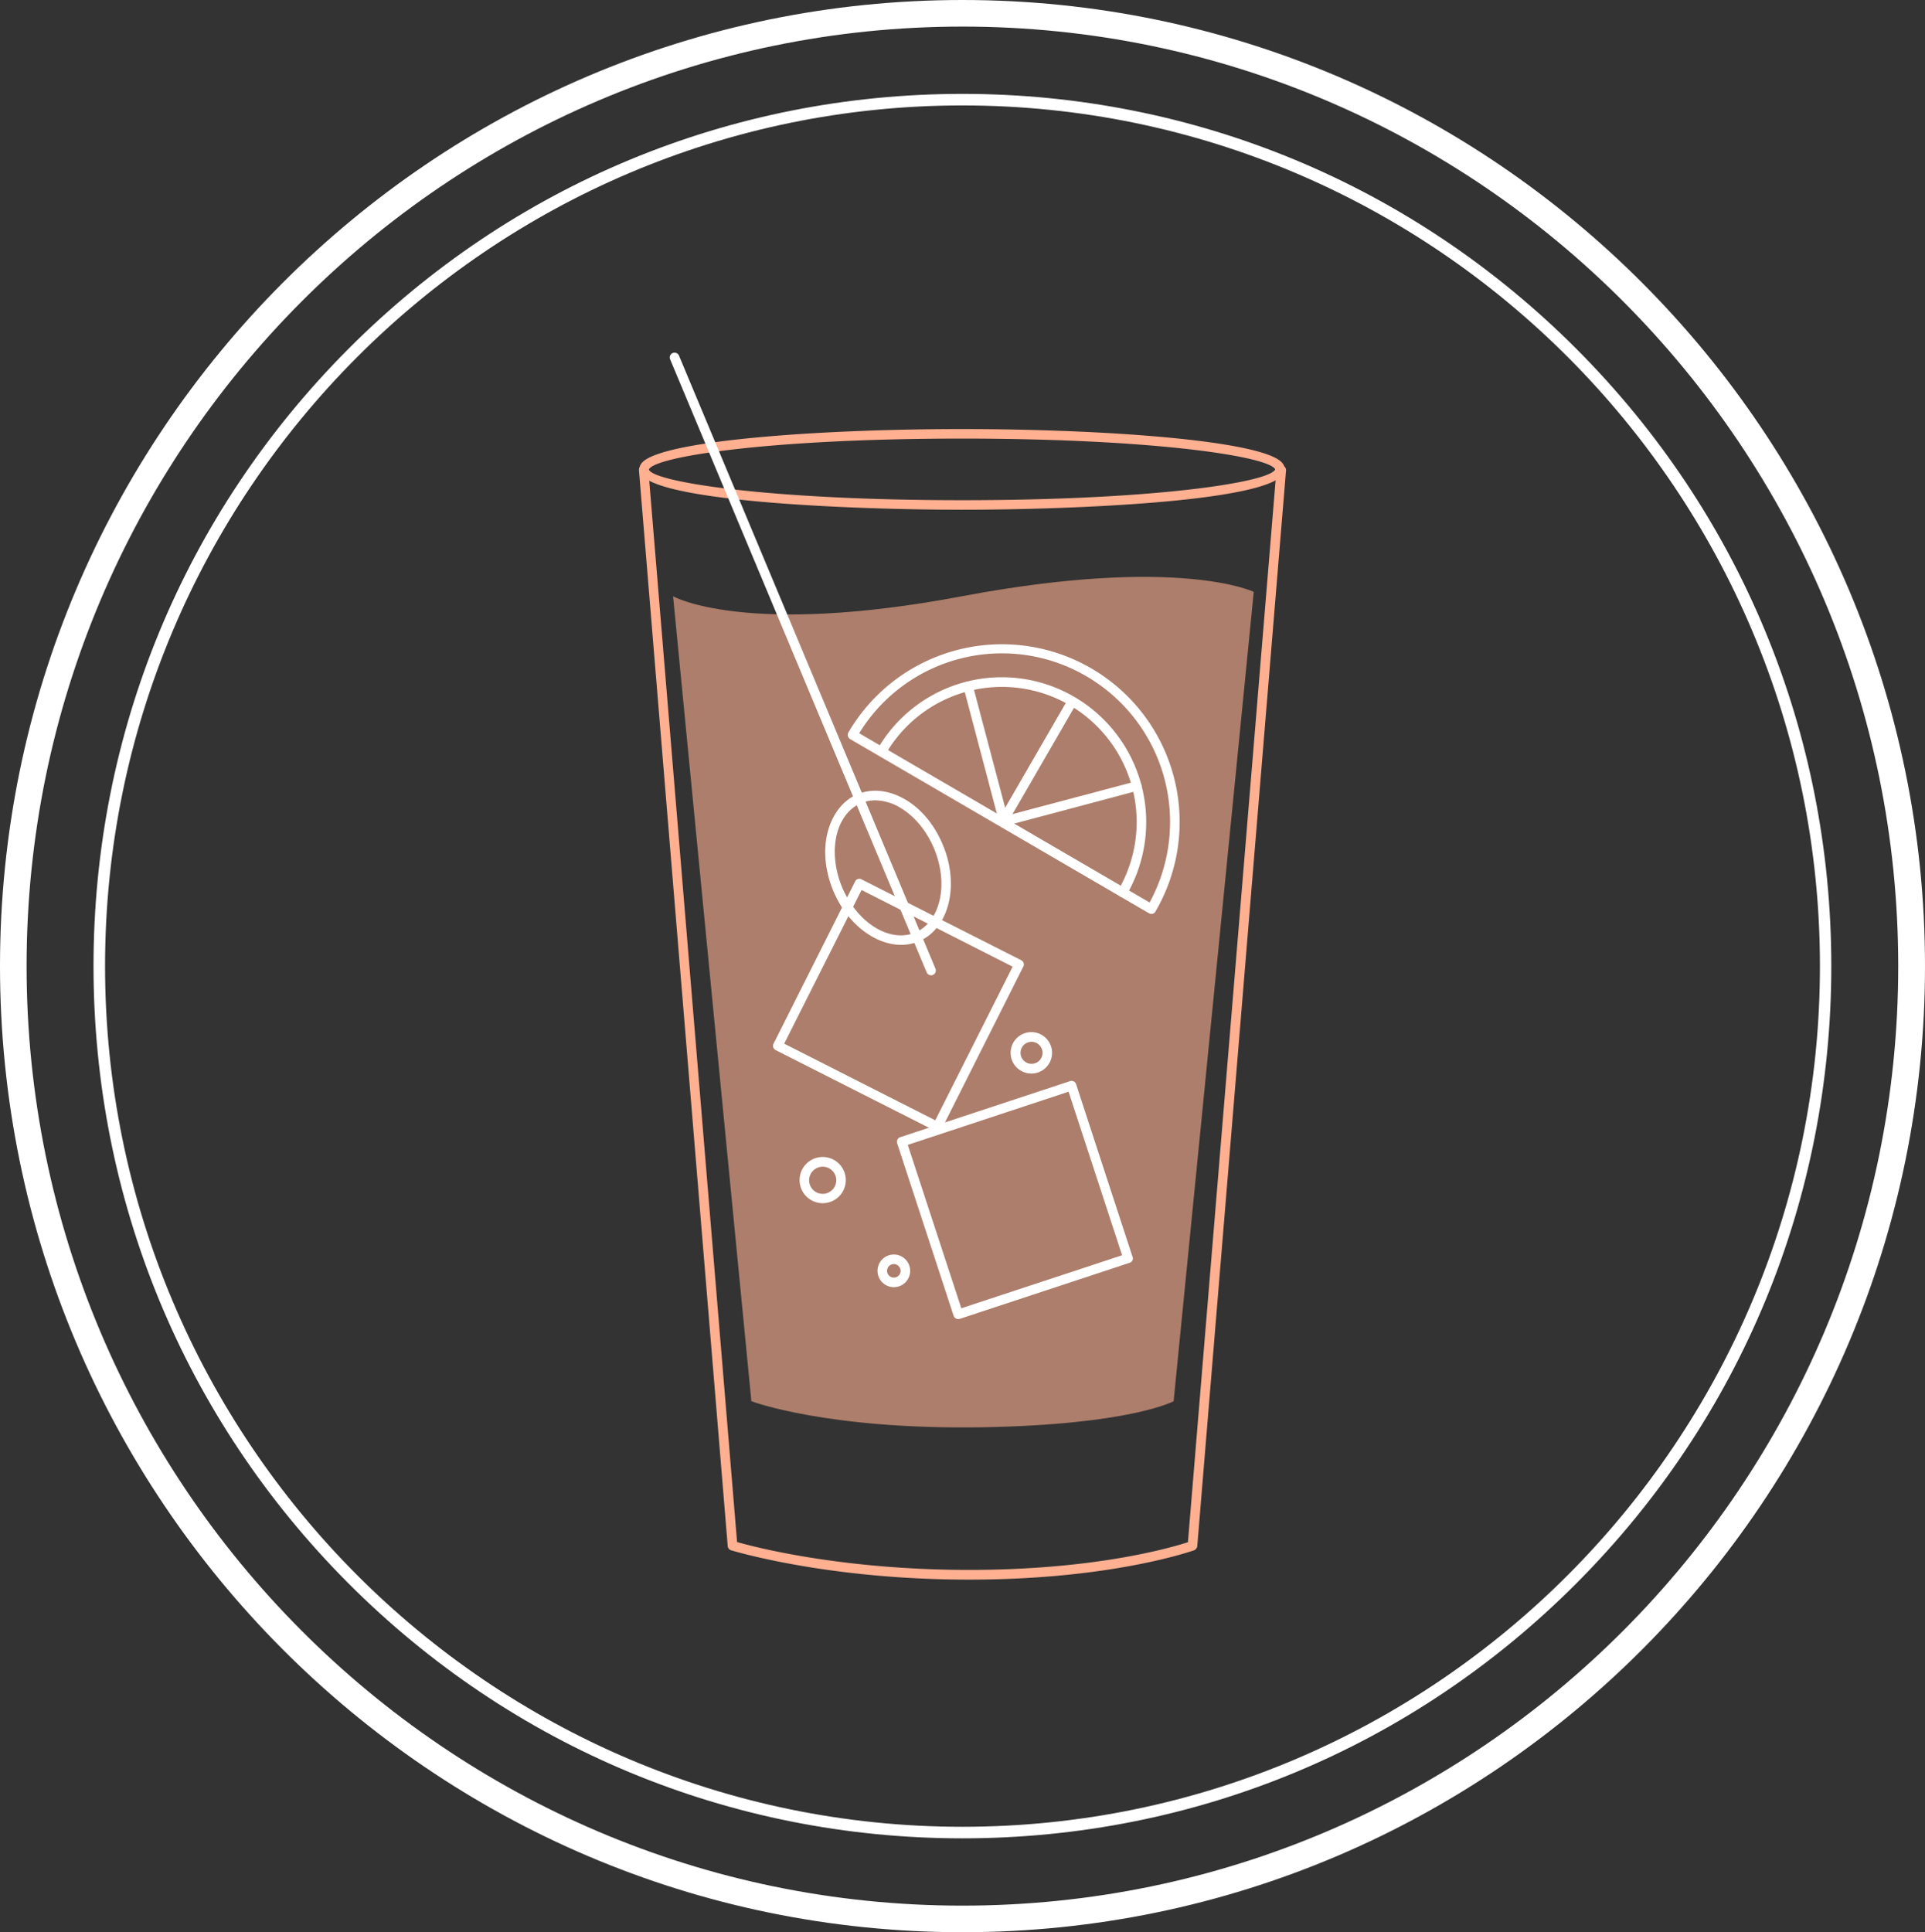 <svg xmlns="http://www.w3.org/2000/svg" width="1049.9" height="1053.8" viewBox="0 0 1049.9 1053.8" style=""><rect x="0" y="0" width="1049.9" height="1053.8" fill="#333333" stroke="none"/><g><title>iconsl248_385488502</title><g data-name="Layer 2"><path d="M524.9 1053.8C235.5 1053.8 0 817.4 0 526.9S235.5 0 524.9 0s525 236.4 525 526.9-235.5 526.9-525 526.9zm0-1039.3c-281.4 0-510.4 229.9-510.4 512.4s229 512.4 510.4 512.4 510.4-229.9 510.4-512.4S806.4 14.5 524.9 14.5z" fill="#fff"></path><path d="M367.1 325.2l42.7 439s41 15.6 126.1 14.2c80.7-1.4 104.2-14.2 104.2-14.2l43.7-441.4s-40.8-19.9-159.2 2.4-157.5 0-157.5 0z" fill="#ffb091" opacity=".6"></path><path d="M528.6 861.5c-78.2 0-129.3-15.9-129.9-16a2.6 2.6 0 0 1-1.8-2.3l-48.4-586.6a2.5 2.5 0 0 1 2.3-2.8 2.7 2.7 0 0 1 2.8 2.4L402 841c9.3 2.7 57.1 15.2 126.6 15.2s110.9-12.4 119.3-15.1l48.3-584.9a2.7 2.7 0 0 1 2.8-2.4 2.6 2.6 0 0 1 2.4 2.8L653 843.2a2.9 2.9 0 0 1-1.7 2.3c-.5.1-44.4 16-122.7 16z" fill="#ffb091"></path><path d="M524.7 278c-60.1 0-174.2-4.5-176-21.5a5.5 5.5 0 0 1 1.5-4.2c10.8-12 96-18.3 174.5-18.3s163.7 6.3 174.5 18.3a5.5 5.5 0 0 1 1.5 4.2c-1.8 17-115.9 21.5-176 21.5zm0-38.8c-106.1 0-168.4 10-170.8 16.9 2.4 6.7 64.7 16.7 170.8 16.7s167.8-9.9 170.8-16.8c-3-6.9-65.2-16.8-170.8-16.8zm173.4 17z" fill="#ffb091"></path><g fill="#fff"><path d="M522.6 719.4a2.7 2.7 0 0 1-2.5-1.8l-30.8-94.1a2.7 2.7 0 0 1 .2-2 2.4 2.4 0 0 1 1.5-1.3l92.7-30.6a2.6 2.6 0 0 1 3.2 1.7l30.8 94.2a2.1 2.1 0 0 1-.1 1.9 2.4 2.4 0 0 1-1.5 1.3l-92.7 30.6zm-27.5-95l29.2 89.1 87.7-28.9-29.2-89.2z"></path><path d="M511.3 617.1a2.7 2.7 0 0 1-1.2-.3L423 572.7a3 3 0 0 1-1.3-1.6 2.5 2.5 0 0 1 .2-1.9l44.5-88.5a2.5 2.5 0 0 1 3.5-1.1l87.1 44.1a2.6 2.6 0 0 1 1.3 1.6 2.5 2.5 0 0 1-.2 1.9l-44.5 88.5a2.7 2.7 0 0 1-2.3 1.4zm-83.6-47.9l82.4 41.8 42.2-83.8-82.4-41.8z"></path><path d="M448.8 656.2a12.6 12.6 0 1 1 12.5-12.6 12.6 12.6 0 0 1-12.5 12.6zm0-19.9a7.4 7.4 0 1 0 7.3 7.3 7.4 7.4 0 0 0-7.3-7.3z"></path><path d="M487.5 702a8.9 8.9 0 1 1 8.9-8.9 8.9 8.9 0 0 1-8.9 8.9zm0-12.6a3.7 3.7 0 1 0 3.7 3.7 3.8 3.8 0 0 0-3.7-3.7z"></path><path d="M562.6 585.5a11.3 11.3 0 1 1 11.2-11.3 11.3 11.3 0 0 1-11.2 11.3zm0-17.3a6 6 0 1 0 6 6 6 6 0 0 0-6-6z"></path></g><g fill="#fff"><path d="M628 498.4a2.8 2.8 0 0 1-1.3-.3l-163-95a2.7 2.7 0 0 1-1-3.6 96.9 96.9 0 0 1 167.5 97.6 2.3 2.3 0 0 1-2.2 1.3zm-159.4-98.5L627 492.2a92 92 0 0 0-34.5-123.4 91.3 91.3 0 0 0-123.9 31.1z"></path><path d="M612.2 489.3a3.3 3.3 0 0 1-1.3-.4 2.7 2.7 0 0 1-.9-3.6 73.8 73.8 0 0 0-26.6-100.7A73.3 73.3 0 0 0 483 411.3a2.6 2.6 0 0 1-4.5-2.6A78.3 78.3 0 0 1 586 380.1 79.1 79.1 0 0 1 614.5 488a2.8 2.8 0 0 1-2.3 1.3z"></path><path d="M546.8 450.7a2.2 2.2 0 0 1-1.3-.4 2.6 2.6 0 0 1-.9-3.5l37.6-65a2.5 2.5 0 0 1 3.5-1 2.7 2.7 0 0 1 1 3.6l-37.6 65a2.8 2.8 0 0 1-2.3 1.3z"></path><path d="M547.6 450.6a2.7 2.7 0 0 1-.7-5.2l72.4-19.2a2.6 2.6 0 0 1 3.2 1.8 2.7 2.7 0 0 1-1.9 3.2l-72.4 19.3z"></path><path d="M547.3 449.8a2.7 2.7 0 0 1-2.5-1.9l-19.2-72.7a2.6 2.6 0 1 1 5-1.3l19.2 72.6a2.6 2.6 0 0 1-1.8 3.2z"></path></g><g fill="#fff"><path d="M491.5 515.3c-14.3 0-29.5-11.5-37-29.4-4.4-10.6-5.6-21.8-3.2-31.6s8.2-17.7 16.3-21.1 17.5-2.3 26.4 3 15.8 14 20.2 24.5c9.3 22.1 3.4 45.8-13.1 52.7a24.5 24.5 0 0 1-9.6 1.9zm-14.1-78.8a20.8 20.8 0 0 0-7.8 1.5c-6.5 2.8-11.3 9-13.3 17.5s-1 18.8 3 28.4c8.2 19.4 26 30.5 39.8 24.7s18.5-26.4 10.3-45.9c-4-9.5-10.4-17.3-18.1-22a27.2 27.2 0 0 0-13.9-4.2z"></path><path d="M507.8 531.9a2.6 2.6 0 0 1-2.4-1.6L365.5 196a2.6 2.6 0 1 1 4.8-2.1l139.9 334.4a2.6 2.6 0 0 1-1.4 3.4 1.8 1.8 0 0 1-1 .2z"></path></g><path d="M524.9 1002.6c-126.5 0-245.6-49.5-335.1-139.3S51 654 51 526.9s49.3-246.5 138.8-336.4S398.4 51.2 524.9 51.2 770.5 100.7 860 190.5s138.8 209.3 138.8 336.4S949.5 773.4 860 863.3s-208.5 139.3-335.1 139.3zm0-945.1C267.1 57.5 57.3 268 57.3 526.9s209.8 469.4 467.6 469.4 467.7-210.5 467.7-469.4S782.8 57.5 524.9 57.5z" fill="#fff"></path></g></g></svg>